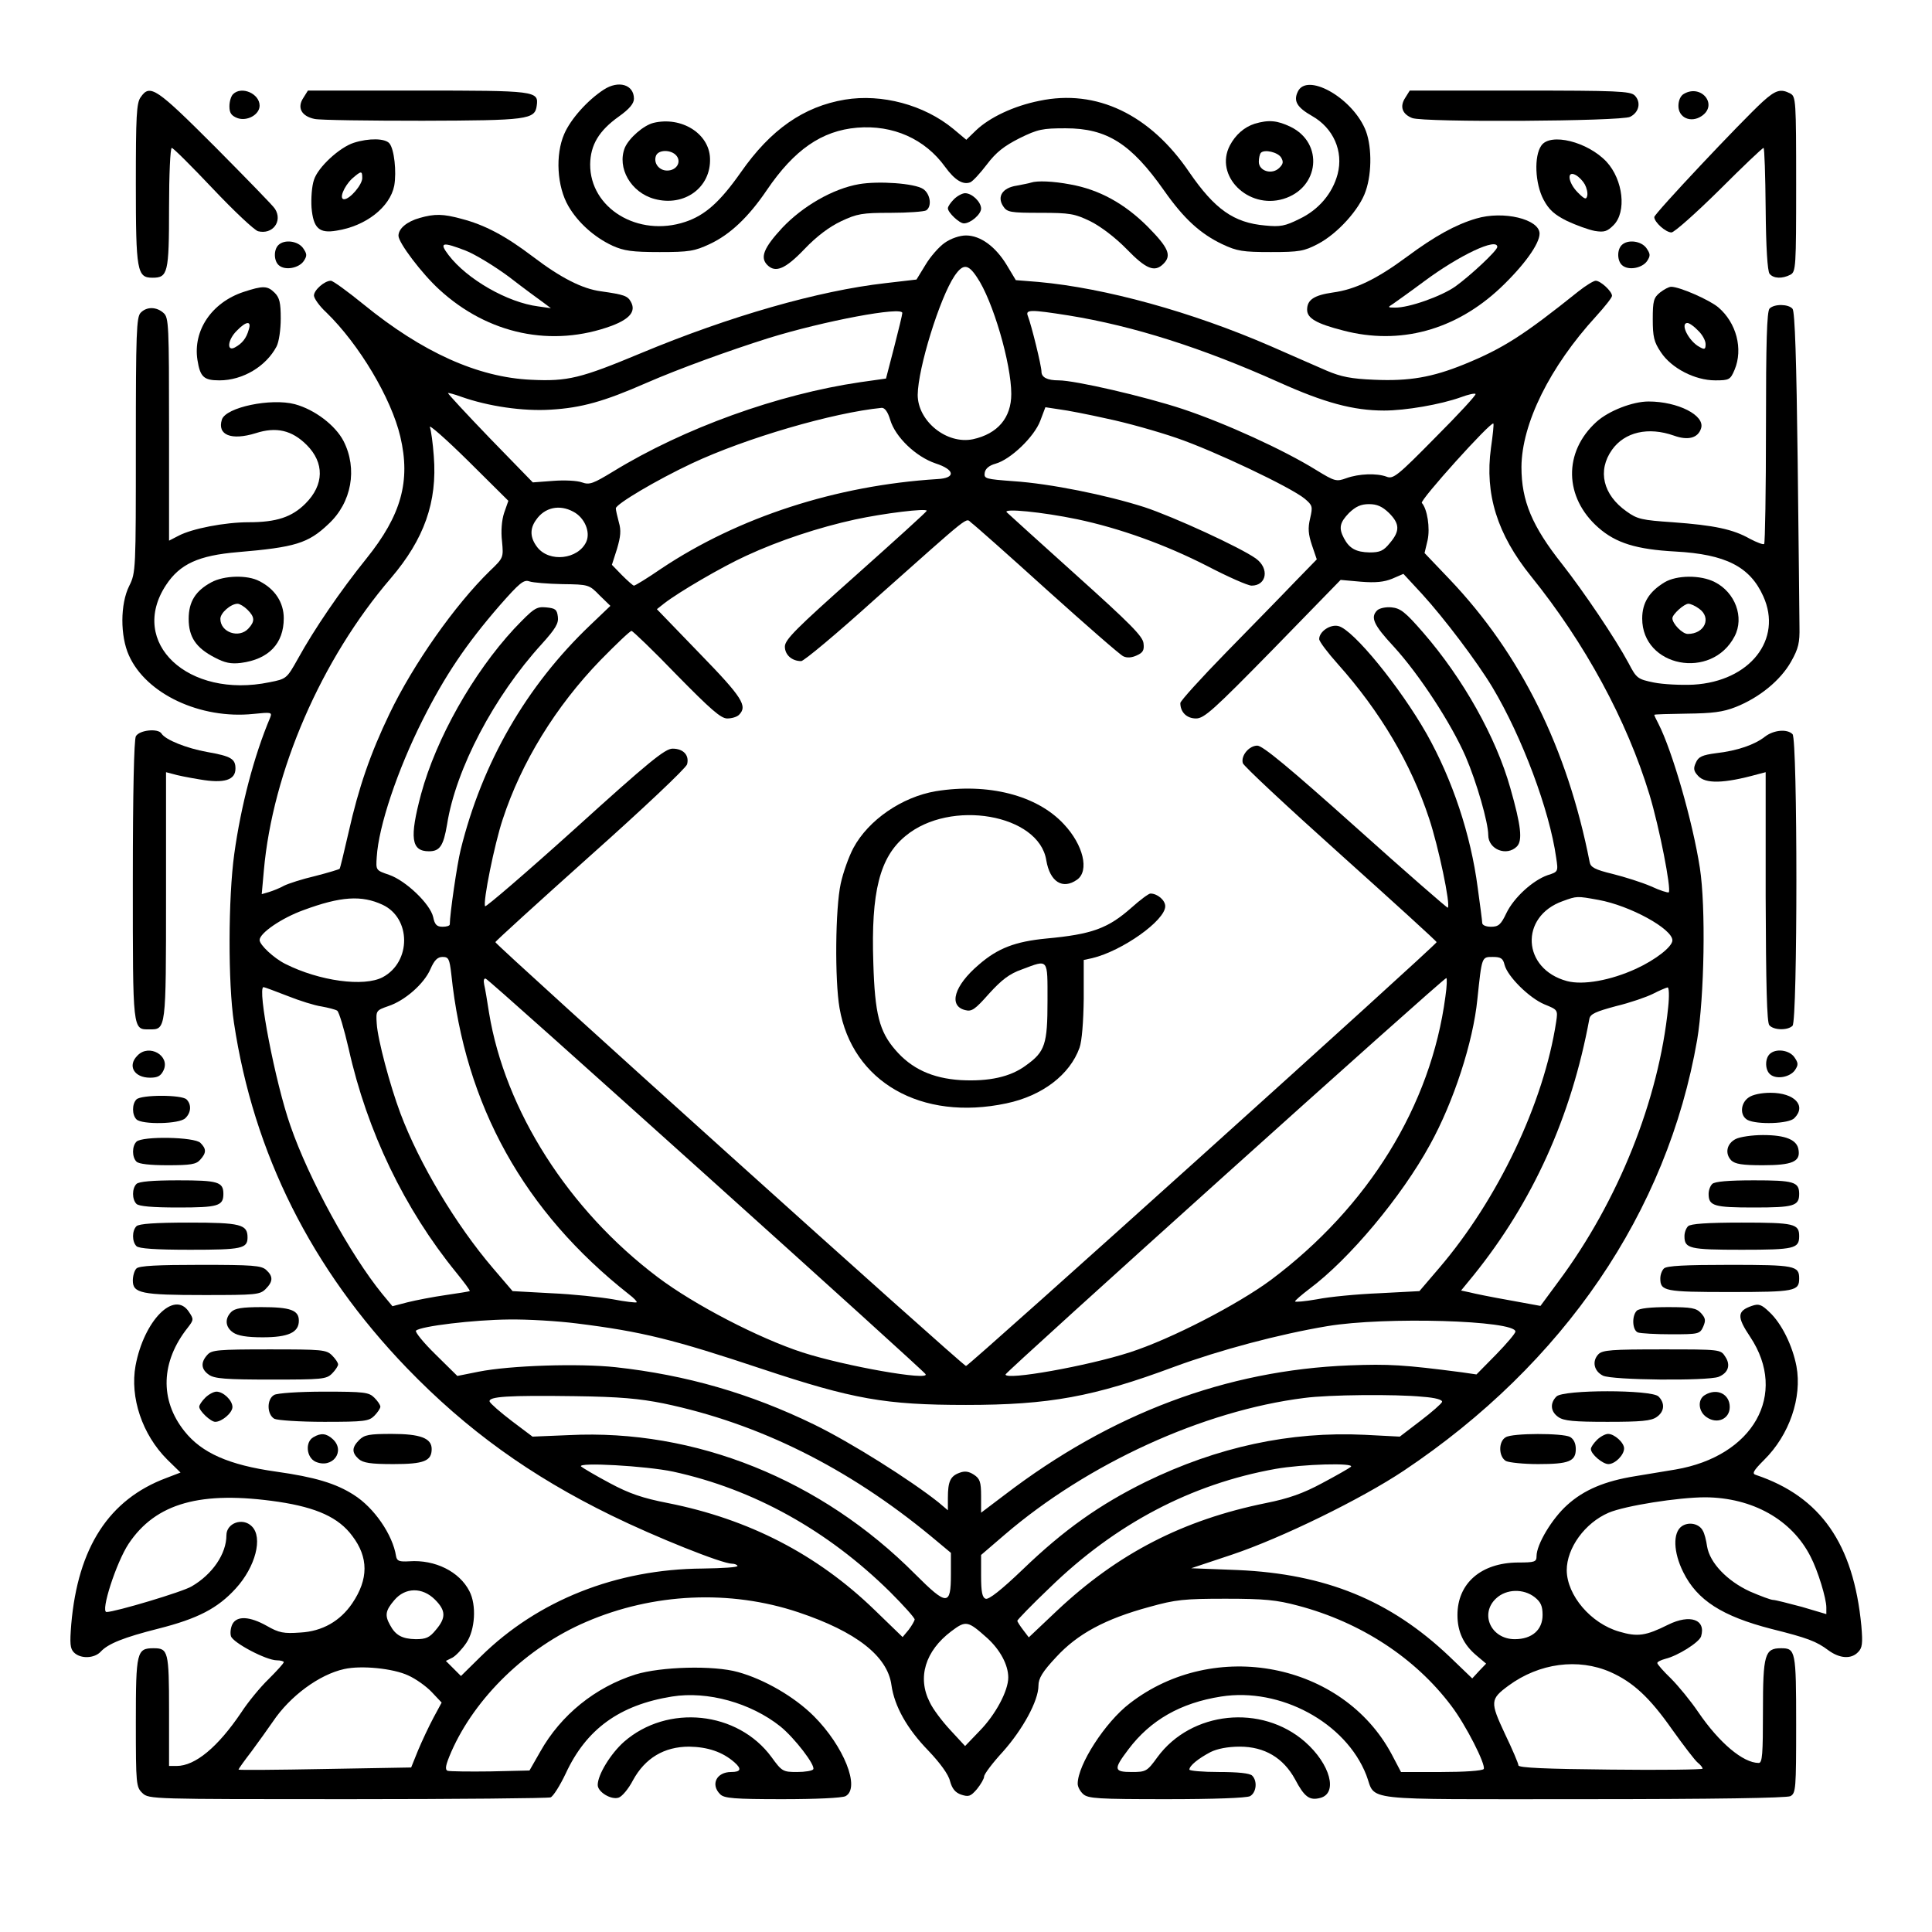 <?xml version="1.0" standalone="no"?>
<!DOCTYPE svg PUBLIC "-//W3C//DTD SVG 20010904//EN"
 "http://www.w3.org/TR/2001/REC-SVG-20010904/DTD/svg10.dtd">
<svg version="1.0" xmlns="http://www.w3.org/2000/svg"
 width="640pt" height="640pt" viewBox="0 0 640 640"
 preserveAspectRatio="xMidYMid meet">
<g transform="translate(0,640) scale(0.1,-0.1)"
fill="#000000" stroke="none">
<path d="M2000 6103 c-54 -35 -110 -98 -131 -147 -30 -69 -24 -174 14 -239 32
-55 86 -103 146 -131 38 -17 65 -21 156 -21 98 0 116 3 167 27 66 31 127 88
188 178 91 134 182 197 299 207 119 10 225 -37 292 -130 32 -44 59 -60 83 -51
8 3 33 30 55 59 31 41 57 61 108 87 61 30 76 33 153 33 137 0 217 -51 326
-206 66 -94 120 -143 193 -178 49 -23 68 -26 161 -26 95 0 110 3 156 27 65 34
138 115 158 175 22 63 20 158 -3 208 -47 105 -193 185 -222 121 -15 -31 -2
-52 47 -80 71 -40 105 -117 85 -193 -17 -64 -63 -118 -126 -148 -48 -24 -64
-27 -114 -22 -104 9 -167 54 -251 176 -130 192 -308 277 -497 237 -85 -17
-165 -55 -210 -98 l-32 -31 -43 36 c-97 80 -237 117 -359 97 -137 -23 -246
-99 -345 -241 -69 -98 -118 -142 -184 -164 -156 -52 -316 45 -315 191 1 64 29
111 95 158 35 25 50 43 50 59 0 47 -51 62 -100 30z"/>
<path d="M466 6078 c-14 -19 -16 -64 -16 -288 0 -288 4 -310 55 -310 51 0 55
15 55 231 0 109 4 199 9 199 5 0 66 -61 136 -135 70 -74 138 -138 150 -141 48
-12 82 33 56 74 -4 8 -93 99 -196 203 -198 198 -218 212 -249 167z"/>
<path d="M772 6088 c-7 -7 -12 -25 -12 -40 0 -22 6 -31 26 -39 32 -12 74 11
74 41 0 40 -60 66 -88 38z"/>
<path d="M1005 6076 c-22 -33 -6 -61 37 -70 18 -4 179 -6 358 -6 348 1 372 4
378 50 7 49 -4 50 -395 50 l-363 0 -15 -24z"/>
<path d="M4655 6076 c-19 -29 -10 -54 23 -67 38 -15 692 -11 722 4 30 15 37
49 15 71 -15 14 -58 16 -380 16 l-365 0 -15 -24z"/>
<path d="M5578 6089 c-11 -6 -18 -22 -18 -40 0 -39 41 -57 76 -34 57 37 0 108
-58 74z"/>
<path d="M5839 6063 c-70 -64 -359 -371 -359 -382 0 -17 38 -51 57 -51 9 0 80
63 158 140 77 77 143 140 147 140 3 0 6 -91 7 -202 1 -126 6 -207 13 -215 13
-16 42 -17 69 -3 18 10 19 24 19 300 0 276 -1 290 -19 300 -32 17 -49 12 -92
-27z"/>
<path d="M2165 5993 c-33 -8 -81 -50 -95 -82 -27 -67 20 -149 98 -170 99 -27
188 38 184 135 -3 82 -95 139 -187 117z m76 -109 c17 -21 0 -49 -31 -49 -27 0
-46 25 -37 49 8 21 51 21 68 0z"/>
<path d="M4156 5990 c-34 -11 -63 -36 -82 -72 -52 -100 60 -212 177 -177 120
36 135 185 24 239 -44 21 -72 24 -119 10z m88 -112 c8 -14 7 -21 -6 -34 -24
-24 -68 -11 -68 20 0 12 3 26 7 30 12 12 56 2 67 -16z"/>
<path d="M1172 5927 c-47 -15 -119 -81 -132 -123 -7 -20 -10 -61 -8 -92 6 -68
25 -86 83 -76 97 15 177 78 191 149 8 46 0 121 -16 140 -14 17 -68 18 -118 2z
m28 -117 c0 -22 -41 -70 -60 -70 -18 0 -1 42 26 68 31 27 34 27 34 2z"/>
<path d="M5106 5918 c-25 -35 -21 -126 7 -179 18 -34 36 -50 78 -71 30 -14 71
-29 92 -33 31 -5 41 -2 62 19 44 44 32 150 -23 210 -63 67 -186 97 -216 54z
m144 -129 c6 -11 10 -28 8 -37 -3 -14 -8 -13 -31 10 -33 33 -38 75 -7 58 11
-6 24 -20 30 -31z"/>
<path d="M2846 5790 c-87 -15 -187 -73 -255 -145 -61 -66 -74 -98 -49 -123 27
-27 60 -13 123 53 41 43 83 74 121 92 53 25 70 28 164 28 58 0 111 4 118 8 20
13 14 55 -10 71 -29 19 -148 27 -212 16z"/>
<path d="M3415 5795 c-5 -2 -27 -6 -47 -10 -47 -7 -66 -36 -45 -68 13 -20 23
-22 123 -22 99 0 114 -3 166 -28 34 -17 83 -54 120 -92 65 -67 93 -78 122 -49
28 28 17 53 -52 123 -77 77 -161 123 -256 140 -58 11 -110 13 -131 6z"/>
<path d="M3160 5740 c-11 -11 -20 -24 -20 -30 0 -14 38 -50 53 -50 22 0 57 30
57 49 0 22 -30 51 -53 51 -9 0 -26 -9 -37 -20z"/>
<path d="M1390 5678 c-42 -12 -70 -35 -70 -59 0 -23 77 -125 135 -178 162
-149 374 -193 572 -120 60 23 80 48 63 79 -11 20 -22 24 -99 35 -62 8 -134 45
-226 115 -91 69 -159 105 -236 125 -62 17 -89 17 -139 3z m152 -108 c29 -11
94 -50 144 -87 49 -38 101 -76 115 -86 l24 -18 -42 6 c-102 13 -236 90 -297
170 -32 42 -22 45 56 15z"/>
<path d="M4890 5676 c-68 -20 -137 -58 -230 -127 -100 -74 -171 -108 -245
-118 -62 -9 -85 -24 -85 -57 0 -28 30 -46 120 -69 187 -49 371 1 520 141 78
74 130 146 130 180 0 48 -120 77 -210 50z m70 -94 c0 -12 -89 -95 -139 -131
-47 -33 -155 -71 -200 -70 -24 0 -25 1 -7 12 10 7 58 41 105 76 116 86 241
145 241 113z"/>
<path d="M3130 5596 c-19 -13 -48 -46 -64 -73 l-30 -49 -103 -12 c-221 -25
-515 -109 -810 -232 -199 -83 -242 -94 -364 -88 -176 8 -360 91 -555 250 -53
43 -101 78 -108 78 -21 0 -56 -31 -56 -49 0 -9 18 -35 41 -56 109 -106 215
-284 245 -411 35 -148 3 -261 -112 -404 -87 -108 -173 -234 -227 -332 -37 -66
-38 -67 -94 -78 -270 -56 -469 131 -343 322 46 70 108 98 238 109 189 16 233
29 300 93 77 71 97 183 50 275 -27 52 -95 104 -161 122 -79 21 -229 -10 -242
-51 -16 -51 31 -70 112 -45 68 22 120 10 169 -39 59 -59 58 -132 -4 -194 -45
-45 -96 -62 -188 -62 -79 0 -188 -21 -233 -45 l-31 -16 0 369 c0 345 -1 370
-18 385 -23 21 -56 22 -76 1 -14 -14 -16 -67 -16 -438 0 -414 0 -423 -22 -467
-30 -60 -30 -166 -1 -230 57 -128 237 -212 412 -194 59 6 63 6 56 -12 -54
-128 -97 -293 -119 -452 -20 -144 -21 -428 -1 -559 65 -433 257 -816 573
-1144 198 -205 409 -357 677 -488 147 -72 367 -160 400 -160 8 0 16 -3 18 -7
3 -5 -50 -8 -116 -9 -285 -2 -545 -105 -734 -291 l-66 -65 -25 25 -25 25 22
11 c11 6 32 28 46 49 29 43 34 125 10 171 -33 65 -114 105 -199 99 -34 -2 -41
1 -44 17 -11 71 -73 161 -140 203 -59 38 -129 59 -257 77 -157 22 -247 62
-304 134 -83 104 -78 231 11 343 20 26 20 28 4 52 -48 74 -149 -28 -177 -178
-19 -105 22 -228 105 -311 l44 -43 -47 -18 c-190 -71 -293 -230 -315 -485 -5
-63 -4 -80 9 -93 22 -22 68 -20 89 3 24 26 76 47 191 76 130 33 196 67 256
133 65 71 91 169 53 206 -30 30 -84 11 -84 -30 0 -61 -46 -129 -115 -169 -29
-18 -254 -85 -282 -85 -21 0 32 164 73 226 90 135 239 177 497 139 126 -19
199 -52 244 -113 54 -71 54 -143 0 -223 -40 -59 -99 -93 -172 -97 -55 -4 -71
-1 -111 22 -57 32 -99 34 -114 6 -6 -12 -8 -29 -5 -40 7 -22 117 -80 152 -80
12 0 23 -3 23 -6 0 -4 -23 -29 -50 -56 -28 -27 -69 -77 -91 -111 -77 -114
-152 -177 -214 -177 l-25 0 0 183 c0 197 -3 207 -51 207 -56 0 -59 -11 -59
-245 0 -207 1 -215 22 -235 21 -20 31 -20 679 -20 362 0 665 3 673 6 9 4 31
39 50 79 68 147 178 227 352 255 118 19 261 -21 359 -99 47 -38 117 -129 109
-142 -3 -5 -27 -9 -54 -9 -46 0 -50 2 -84 49 -112 153 -345 177 -489 51 -44
-39 -87 -109 -87 -143 0 -23 44 -50 69 -42 11 3 33 29 48 58 40 73 103 111
186 111 61 -1 110 -17 150 -52 25 -22 21 -32 -11 -32 -49 0 -69 -42 -36 -74
13 -13 46 -16 205 -16 112 0 198 4 210 10 50 27 -6 166 -105 265 -64 64 -164
122 -251 146 -81 23 -256 18 -340 -8 -133 -42 -247 -134 -315 -255 l-36 -63
-129 -3 c-71 -1 -135 0 -142 2 -10 4 -7 19 12 63 79 180 250 346 446 430 222
96 477 108 704 32 191 -64 295 -145 308 -241 10 -70 51 -144 123 -218 38 -40
66 -78 71 -100 7 -25 17 -38 37 -45 25 -8 31 -6 52 18 13 16 24 35 24 42 0 8
28 45 62 82 66 74 118 169 118 219 0 24 13 46 59 95 70 76 161 126 309 166 86
24 114 27 252 27 129 0 169 -4 240 -23 208 -55 388 -173 507 -331 49 -64 116
-197 108 -210 -4 -6 -65 -10 -140 -10 l-134 0 -31 59 c-162 303 -587 386 -868
168 -81 -62 -172 -203 -172 -266 0 -10 8 -25 18 -34 16 -15 50 -17 276 -17
158 0 265 4 277 10 21 12 25 50 7 68 -8 8 -47 12 -110 12 -54 0 -98 4 -98 8 0
13 30 37 70 58 22 11 57 18 97 18 82 0 144 -37 183 -108 31 -59 48 -71 83 -62
60 15 34 112 -50 186 -144 126 -377 102 -489 -51 -34 -47 -38 -49 -85 -49 -60
0 -61 9 -11 75 73 97 173 154 307 175 196 31 413 -86 481 -260 34 -88 -37 -80
716 -80 442 0 676 4 689 10 18 10 19 24 19 238 0 244 -2 252 -50 252 -54 0
-60 -20 -60 -208 0 -143 -2 -172 -14 -172 -52 0 -131 67 -200 168 -25 37 -66
87 -91 112 -25 24 -45 47 -45 51 0 4 12 10 27 14 41 10 111 54 118 74 17 56
-36 75 -109 39 -74 -37 -101 -41 -162 -23 -94 27 -173 120 -174 203 0 74 60
157 139 191 54 23 231 51 320 51 156 -1 287 -74 349 -197 24 -46 52 -138 52
-168 l0 -22 -81 24 c-45 12 -88 23 -95 23 -8 0 -42 13 -77 28 -76 35 -133 95
-142 149 -3 21 -9 44 -14 52 -12 24 -47 31 -70 15 -30 -21 -28 -86 5 -152 46
-93 129 -146 292 -188 120 -30 149 -41 189 -71 37 -27 75 -30 98 -6 14 14 16
28 11 87 -26 272 -135 428 -349 500 -14 4 -10 13 27 50 84 83 126 207 107 310
-13 68 -49 142 -90 180 -26 25 -35 28 -58 20 -49 -17 -50 -36 -5 -103 126
-190 10 -395 -248 -439 -36 -6 -96 -16 -133 -22 -100 -16 -170 -45 -226 -96
-50 -45 -101 -130 -101 -169 0 -19 -6 -21 -62 -21 -122 -1 -200 -69 -200 -174
0 -55 20 -98 63 -134 l32 -27 -23 -24 -23 -25 -76 73 c-196 186 -410 273 -700
286 l-155 6 135 45 c164 55 428 184 569 278 531 355 873 857 972 1427 24 143
29 442 9 570 -24 155 -92 389 -137 477 -8 15 -14 28 -14 30 0 2 48 3 108 4 84
1 119 5 162 22 78 31 148 88 183 150 25 44 29 64 28 115 0 34 -3 282 -6 552
-4 327 -9 493 -17 502 -13 16 -60 17 -76 1 -9 -9 -12 -110 -12 -393 0 -210 -3
-384 -6 -387 -3 -3 -24 5 -47 17 -56 32 -119 45 -256 55 -102 7 -117 10 -153
36 -78 55 -97 135 -48 204 42 59 120 77 205 47 47 -17 80 -8 90 24 14 43 -77
89 -174 89 -53 0 -132 -31 -172 -67 -111 -100 -108 -251 6 -351 58 -51 126
-72 255 -79 166 -9 247 -50 291 -148 65 -143 -44 -282 -231 -293 -42 -2 -101
1 -131 7 -54 11 -58 14 -84 64 -44 82 -148 236 -220 328 -100 126 -135 210
-135 322 1 144 94 332 247 499 29 32 53 62 53 68 0 15 -38 50 -54 50 -7 0 -33
-16 -57 -35 -181 -145 -249 -189 -379 -242 -106 -43 -182 -56 -297 -51 -77 3
-111 10 -158 30 -33 14 -116 51 -185 81 -262 114 -549 193 -770 213 l-75 6
-30 50 c-37 61 -87 98 -135 98 -21 0 -50 -10 -70 -24z m106 -114 c53 -77 114
-287 114 -387 0 -79 -45 -132 -127 -150 -87 -18 -183 60 -183 147 1 89 73 321
122 394 28 41 45 40 74 -4z m-247 -119 c0 -5 -12 -55 -27 -113 l-27 -104 -85
-12 c-273 -40 -584 -152 -819 -296 -66 -40 -78 -45 -103 -36 -16 6 -59 8 -96
5 l-67 -5 -142 146 c-78 81 -140 148 -139 150 2 1 21 -4 43 -12 90 -32 206
-49 298 -43 101 6 176 27 315 88 110 48 276 108 406 149 184 57 445 106 443
83z m551 -8 c216 -35 444 -108 696 -221 151 -68 247 -94 349 -94 71 0 187 20
254 44 24 9 46 14 49 11 3 -3 -57 -68 -133 -144 -126 -128 -140 -139 -162
-130 -33 12 -91 10 -133 -5 -33 -12 -38 -11 -100 27 -108 67 -301 155 -442
202 -127 42 -357 95 -411 95 -38 0 -57 10 -57 29 0 19 -33 153 -45 184 -9 22
8 22 135 2z m-591 -346 c17 -57 85 -122 150 -144 65 -21 68 -49 6 -52 -335
-21 -659 -126 -915 -297 -45 -31 -86 -56 -90 -56 -3 0 -21 16 -40 35 l-33 34
17 53 c12 41 14 61 6 88 -5 19 -10 40 -10 46 0 14 135 94 252 149 179 84 467
168 629 184 10 0 20 -13 28 -40z m719 4 c63 -13 166 -42 230 -64 123 -42 378
-163 424 -201 26 -22 27 -26 18 -65 -8 -33 -6 -53 6 -89 l16 -47 -74 -76 c-40
-42 -142 -146 -226 -232 -83 -85 -152 -161 -152 -168 0 -30 21 -51 52 -51 27
0 58 28 255 229 l224 230 67 -6 c49 -4 77 -1 104 10 l37 16 62 -67 c73 -80
182 -224 233 -309 98 -164 189 -407 211 -564 7 -46 7 -47 -28 -58 -49 -17
-112 -74 -137 -126 -18 -38 -26 -45 -51 -45 -16 0 -29 5 -29 13 0 6 -7 59 -15
117 -23 176 -84 358 -169 509 -88 155 -243 345 -292 357 -27 7 -64 -18 -64
-43 0 -8 28 -45 62 -83 140 -157 242 -329 302 -511 31 -93 72 -287 62 -296 -1
-2 -139 118 -305 267 -219 196 -308 270 -326 270 -27 0 -55 -33 -48 -58 2 -9
148 -145 323 -302 175 -157 319 -288 319 -291 1 -8 -1549 -1404 -1559 -1404
-10 0 -1560 1396 -1559 1404 0 3 142 132 314 286 174 155 317 290 321 303 8
30 -12 52 -48 52 -25 0 -79 -44 -323 -265 -162 -146 -296 -261 -298 -257 -8
13 31 206 58 287 62 190 176 375 324 528 52 53 98 97 103 97 4 0 72 -65 149
-145 113 -115 147 -145 168 -145 15 0 32 5 39 12 29 29 12 57 -130 203 l-142
147 24 19 c49 38 191 121 272 158 110 51 241 94 360 120 97 21 238 38 238 29
0 -3 -106 -99 -235 -214 -198 -176 -235 -213 -235 -236 0 -27 23 -48 54 -48 9
0 118 91 242 203 331 294 301 271 322 255 10 -7 123 -107 251 -223 128 -115
241 -214 252 -219 12 -6 28 -5 45 3 20 9 25 17 22 40 -2 23 -45 66 -223 226
-121 109 -224 202 -230 208 -14 14 117 1 233 -23 142 -30 292 -84 431 -155 69
-36 135 -65 147 -65 50 0 60 57 14 90 -52 37 -272 138 -369 170 -125 40 -312
78 -434 86 -92 7 -98 8 -95 28 2 13 14 24 36 30 50 14 128 89 148 142 l17 45
46 -7 c25 -3 97 -17 159 -31z m-1998 -312 c-8 -24 -11 -61 -7 -94 5 -54 5 -55
-40 -98 -116 -113 -254 -309 -333 -474 -63 -131 -102 -244 -135 -391 -15 -65
-28 -120 -30 -122 -2 -2 -38 -13 -81 -24 -43 -10 -89 -25 -103 -32 -14 -8 -37
-17 -50 -21 l-24 -7 7 78 c29 328 190 700 421 969 110 129 154 252 142 404 -3
42 -9 86 -13 96 -4 11 53 -39 127 -112 l133 -132 -14 -40z m3269 215 c-21
-153 21 -286 132 -424 180 -223 318 -478 393 -724 33 -109 73 -314 64 -324 -3
-2 -29 6 -59 20 -30 13 -87 31 -127 41 -58 14 -73 22 -76 39 -74 377 -228 689
-464 937 l-83 87 10 42 c9 41 -1 104 -19 124 -8 8 229 271 237 263 2 -2 -2
-39 -8 -81z m-338 -215 c36 -36 37 -60 3 -100 -21 -26 -33 -31 -67 -31 -45 1
-67 13 -85 47 -18 34 -14 52 17 84 22 21 39 29 66 29 27 0 44 -8 66 -29z
m-2702 4 c37 -19 58 -67 43 -100 -27 -58 -122 -69 -162 -18 -24 31 -26 61 -4
91 28 41 77 52 123 27z m-36 -240 c87 -1 89 -2 123 -37 l36 -35 -67 -64 c-212
-202 -358 -456 -429 -744 -12 -48 -36 -214 -36 -247 0 -5 -11 -8 -24 -8 -19 0
-26 7 -31 32 -10 44 -91 121 -146 140 -44 15 -44 15 -41 59 6 102 69 289 152
454 74 147 144 251 255 379 66 75 80 87 99 80 11 -4 61 -8 109 -9z m-596
-1062 c95 -44 96 -189 1 -240 -62 -33 -210 -13 -323 44 -38 19 -85 63 -85 79
0 23 73 73 145 99 124 46 193 50 262 18z m4028 16 c105 -19 245 -96 245 -134
0 -21 -55 -64 -120 -94 -85 -39 -176 -55 -229 -41 -149 40 -158 214 -14 265
47 17 46 17 118 4z m-3800 -246 c45 -435 241 -787 589 -1061 16 -12 27 -24 25
-26 -2 -2 -38 2 -79 10 -41 7 -133 17 -204 20 l-128 7 -65 76 c-123 144 -244
346 -307 514 -34 91 -75 244 -78 296 -3 43 -2 44 38 58 55 18 119 74 140 123
13 30 24 40 40 40 20 0 23 -6 29 -57z m3489 31 c10 -39 82 -110 132 -131 44
-18 45 -18 39 -58 -41 -268 -192 -587 -388 -816 l-65 -76 -133 -7 c-74 -3
-167 -12 -206 -20 -40 -7 -73 -10 -73 -7 0 3 22 22 47 41 133 99 306 306 400
478 78 141 143 340 157 482 15 142 14 140 51 140 27 0 34 -5 39 -26z m-2645
-697 c397 -357 724 -653 727 -659 15 -23 -265 26 -408 72 -144 47 -357 157
-479 249 -296 223 -506 553 -559 876 -6 39 -13 81 -16 93 -3 14 -1 22 5 20 6
-1 334 -295 730 -651z m2449 591 c-48 -361 -255 -696 -578 -938 -111 -82 -331
-196 -468 -240 -139 -45 -413 -94 -411 -73 1 9 1450 1313 1460 1313 3 0 2 -28
-3 -62z m-3836 3 c40 -16 91 -32 113 -35 22 -4 46 -10 52 -14 6 -4 23 -61 38
-126 61 -274 185 -531 356 -741 26 -32 47 -60 45 -62 -1 -1 -37 -7 -79 -13
-42 -6 -99 -17 -127 -24 l-50 -13 -34 41 c-105 129 -243 380 -304 557 -50 142
-111 459 -89 459 3 0 38 -13 79 -29z m4574 -38 c-31 -306 -165 -642 -364 -909
l-59 -80 -104 19 c-57 10 -116 22 -131 26 l-28 6 41 50 c196 243 324 525 384
850 3 16 21 24 88 42 46 11 101 30 123 41 21 11 43 20 48 21 5 1 6 -29 2 -66z
m-3616 -1047 c217 -27 321 -53 615 -151 301 -100 407 -119 675 -119 276 0 423
27 689 126 152 56 347 108 508 135 191 32 623 19 623 -18 0 -6 -29 -40 -64
-76 l-65 -66 -48 7 c-192 25 -242 28 -373 23 -407 -16 -789 -159 -1142 -429
l-78 -59 0 55 c0 47 -4 58 -24 71 -17 11 -30 13 -48 6 -30 -11 -38 -29 -38
-83 l0 -41 -32 27 c-92 73 -288 197 -411 257 -212 103 -422 164 -658 190 -121
13 -349 6 -454 -15 l-70 -14 -72 71 c-40 39 -69 75 -65 79 15 15 193 36 307
37 61 1 162 -5 225 -13z m288 -265 c316 -66 611 -213 886 -440 l66 -55 0 -72
c0 -104 -13 -104 -118 1 -312 314 -729 482 -1147 461 l-121 -5 -69 52 c-38 29
-70 57 -73 64 -5 17 61 21 283 18 148 -2 213 -8 293 -24z m2515 22 c42 -3 66
-10 64 -17 -2 -6 -34 -34 -72 -63 l-68 -52 -116 6 c-247 12 -488 -40 -726
-156 -152 -75 -270 -158 -407 -290 -71 -68 -113 -101 -123 -97 -11 4 -15 22
-15 75 l0 70 78 67 c275 236 658 411 992 453 81 11 303 13 393 4z m-2483 -248
c266 -58 511 -194 718 -398 45 -45 82 -86 82 -92 -1 -5 -10 -21 -20 -34 l-20
-24 -93 90 c-190 184 -417 301 -685 354 -82 16 -127 31 -192 66 -47 25 -89 50
-95 55 -15 15 216 2 305 -17z m2245 16 c-6 -5 -48 -29 -95 -54 -63 -34 -111
-51 -186 -66 -276 -56 -491 -167 -693 -357 l-93 -88 -19 25 c-10 13 -19 27
-19 30 0 3 48 53 108 110 217 211 468 343 747 393 90 16 264 21 250 7z m-3034
-440 c36 -36 37 -60 3 -100 -21 -26 -33 -31 -67 -31 -45 1 -67 13 -85 47 -18
32 -15 48 14 82 36 43 93 44 135 2z m3643 8 c20 -16 26 -29 26 -59 0 -49 -35
-80 -92 -80 -79 0 -117 84 -62 135 34 32 91 33 128 4z m-1814 -135 c43 -39 70
-89 70 -131 0 -44 -42 -123 -95 -177 l-48 -50 -49 53 c-27 29 -58 70 -68 92
-42 82 -15 170 71 235 49 37 55 35 119 -22z m2065 -113 c74 -33 129 -83 204
-190 38 -53 76 -103 85 -110 9 -7 16 -16 16 -20 0 -3 -137 -5 -305 -3 -214 2
-305 6 -305 14 0 6 -20 53 -45 105 -49 105 -49 114 12 159 102 75 231 92 338
45z m-3983 -11 c25 -11 60 -36 78 -55 l33 -35 -27 -50 c-15 -28 -38 -77 -51
-108 l-23 -57 -286 -5 c-157 -3 -286 -4 -286 -2 0 2 19 29 43 60 23 31 55 76
71 99 57 85 154 156 236 174 57 13 163 2 212 -21z"/>
<path d="M4562 4378 c-23 -23 -12 -48 55 -120 85 -93 190 -254 238 -364 37
-86 75 -219 75 -260 0 -48 61 -72 95 -38 19 20 14 68 -22 194 -47 167 -156
362 -289 515 -59 68 -75 80 -104 83 -20 2 -41 -3 -48 -10z"/>
<path d="M3100 3779 c-112 -19 -223 -95 -273 -188 -15 -28 -34 -81 -42 -118
-18 -82 -20 -319 -4 -412 42 -245 271 -376 553 -316 119 25 210 95 242 184 8
22 13 86 14 163 l0 128 28 6 c100 24 242 125 242 172 0 20 -26 42 -49 42 -6 0
-34 -21 -62 -46 -79 -70 -132 -89 -283 -103 -103 -10 -161 -32 -224 -87 -81
-69 -101 -136 -45 -150 22 -6 33 2 79 54 42 46 67 66 110 81 88 33 84 38 84
-104 0 -144 -8 -169 -71 -214 -52 -39 -124 -54 -217 -49 -94 6 -163 38 -216
100 -53 61 -68 119 -73 288 -8 235 21 351 107 421 148 123 442 72 466 -81 12
-71 54 -98 102 -64 41 29 21 115 -44 184 -89 96 -251 137 -424 109z"/>
<path d="M1703 4317 c-136 -147 -258 -363 -308 -547 -39 -146 -33 -190 26
-190 36 0 48 18 60 89 29 184 156 425 314 598 45 50 56 68 53 90 -3 24 -8 28
-39 31 -33 3 -41 -3 -106 -71z"/>
<path d="M922 5588 c-16 -16 -15 -53 2 -67 21 -18 66 -9 82 14 12 18 11 24 -2
43 -17 24 -62 30 -82 10z"/>
<path d="M5372 5588 c-16 -16 -15 -53 2 -67 21 -18 66 -9 82 14 12 18 11 24
-2 43 -17 24 -62 30 -82 10z"/>
<path d="M807 5433 c-106 -35 -168 -128 -153 -225 9 -57 21 -68 73 -68 77 0
154 46 189 112 8 15 14 56 14 93 0 52 -4 69 -20 85 -24 24 -39 24 -103 3z m17
-125 c-8 -29 -22 -46 -46 -59 -28 -15 -24 26 7 56 31 32 49 33 39 3z"/>
<path d="M5499 5431 c-21 -17 -24 -28 -24 -88 0 -59 4 -76 27 -110 35 -53 113
-93 180 -93 46 0 50 2 64 35 29 69 6 156 -54 207 -30 25 -128 68 -156 68 -8 0
-24 -9 -37 -19z m126 -126 c14 -13 25 -33 25 -45 0 -17 -3 -19 -19 -10 -37 19
-67 80 -41 80 6 0 22 -11 35 -25z"/>
<path d="M700 4471 c-52 -28 -75 -64 -75 -121 0 -60 24 -96 86 -128 34 -18 54
-22 87 -18 92 12 142 64 142 148 0 52 -29 97 -81 123 -39 21 -117 19 -159 -4z
m120 -91 c24 -24 25 -38 3 -62 -31 -34 -93 -13 -93 32 0 20 35 50 57 50 7 0
22 -9 33 -20z"/>
<path d="M5514 4471 c-51 -31 -74 -68 -74 -120 0 -161 230 -205 306 -59 33 63
2 146 -66 180 -47 24 -126 23 -166 -1z m114 -87 c43 -30 19 -84 -37 -84 -18 0
-51 34 -51 52 0 13 39 48 53 48 7 0 23 -7 35 -16z"/>
<path d="M450 3961 c-6 -13 -10 -182 -10 -480 0 -500 -1 -491 55 -491 55 0 55
-4 55 442 l0 410 23 -6 c12 -4 52 -12 89 -18 81 -14 118 -2 118 36 0 32 -14
41 -94 55 -67 12 -138 40 -151 61 -11 18 -73 12 -85 -9z"/>
<path d="M5847 3960 c-34 -27 -92 -47 -162 -55 -46 -6 -59 -12 -67 -31 -9 -19
-8 -28 7 -44 24 -27 85 -26 197 5 l27 7 0 -412 c1 -292 4 -417 12 -426 14 -17
61 -18 77 -2 17 17 17 949 0 966 -18 18 -62 14 -91 -8z"/>
<path d="M456 2904 c-35 -34 -12 -74 41 -74 26 0 36 6 45 25 22 48 -48 88 -86
49z"/>
<path d="M5862 2908 c-16 -16 -15 -53 2 -67 21 -18 66 -9 82 14 12 18 11 24
-2 43 -17 24 -62 30 -82 10z"/>
<path d="M5792 2764 c-27 -19 -29 -60 -3 -74 31 -16 137 -13 155 6 41 41 1 84
-79 84 -30 0 -60 -6 -73 -16z"/>
<path d="M452 2758 c-15 -15 -15 -51 0 -66 18 -18 143 -16 162 4 19 18 21 45
4 62 -16 16 -150 16 -166 0z"/>
<path d="M5750 2627 c-30 -15 -37 -48 -15 -71 13 -12 36 -16 104 -16 98 0 125
12 119 50 -4 34 -42 50 -118 50 -36 0 -76 -6 -90 -13z"/>
<path d="M452 2618 c-15 -15 -15 -51 0 -66 8 -8 46 -12 103 -12 76 0 95 3 108
18 21 23 21 36 1 56 -19 20 -193 23 -212 4z"/>
<path d="M452 2478 c-15 -15 -15 -51 0 -66 8 -8 53 -12 138 -12 132 0 150 5
150 45 0 40 -18 45 -150 45 -85 0 -130 -4 -138 -12z"/>
<path d="M5672 2478 c-7 -7 -12 -21 -12 -33 0 -40 18 -45 150 -45 132 0 150 5
150 45 0 40 -18 45 -150 45 -85 0 -130 -4 -138 -12z"/>
<path d="M452 2338 c-15 -15 -15 -51 0 -66 8 -8 62 -12 178 -12 171 0 190 4
190 41 0 43 -23 49 -194 49 -113 0 -166 -4 -174 -12z"/>
<path d="M5592 2338 c-7 -7 -12 -21 -12 -33 0 -41 16 -45 190 -45 174 0 190 4
190 45 0 41 -16 45 -190 45 -116 0 -170 -4 -178 -12z"/>
<path d="M452 2198 c-7 -7 -12 -25 -12 -40 0 -42 28 -48 236 -48 171 0 185 1
204 20 25 25 25 42 2 63 -16 15 -46 17 -218 17 -142 0 -203 -3 -212 -12z"/>
<path d="M5512 2198 c-7 -7 -12 -21 -12 -33 0 -42 14 -45 230 -45 216 0 230 3
230 45 0 42 -14 45 -230 45 -147 0 -209 -3 -218 -12z"/>
<path d="M766 2054 c-22 -22 -20 -50 6 -68 16 -11 46 -16 98 -16 85 0 120 16
120 55 0 35 -28 45 -124 45 -64 0 -88 -4 -100 -16z"/>
<path d="M5422 2058 c-17 -17 -15 -65 4 -72 9 -3 58 -6 110 -6 91 0 95 1 106
25 9 21 8 28 -7 45 -16 17 -31 20 -110 20 -57 0 -95 -4 -103 -12z"/>
<path d="M687 1912 c-23 -25 -21 -48 5 -66 18 -13 56 -16 205 -16 170 0 184 1
203 20 11 11 20 25 20 30 0 6 -9 19 -20 30 -19 19 -33 20 -208 20 -170 0 -191
-2 -205 -18z"/>
<path d="M5295 1914 c-22 -23 -15 -56 15 -71 30 -15 345 -18 383 -4 32 13 41
39 22 67 -15 24 -17 24 -210 24 -165 0 -196 -2 -210 -16z"/>
<path d="M680 1770 c-11 -11 -20 -24 -20 -30 0 -14 38 -50 53 -50 22 0 57 30
57 49 0 22 -30 51 -53 51 -9 0 -26 -9 -37 -20z"/>
<path d="M908 1779 c-25 -14 -24 -65 1 -79 11 -5 84 -10 165 -10 133 0 148 2
166 20 11 11 20 25 20 30 0 6 -9 19 -20 30 -18 18 -33 20 -167 20 -82 0 -156
-5 -165 -11z"/>
<path d="M5156 1774 c-22 -22 -20 -50 6 -68 18 -13 52 -16 163 -16 111 0 145
3 163 16 26 18 28 46 6 68 -23 23 -315 23 -338 0z"/>
<path d="M5648 1779 c-26 -15 -22 -56 6 -74 35 -24 76 -5 76 34 0 43 -42 64
-82 40z"/>
<path d="M1038 1639 c-28 -16 -23 -67 7 -81 56 -25 101 35 57 75 -21 19 -39
21 -64 6z"/>
<path d="M1190 1630 c-25 -25 -25 -42 -2 -63 15 -13 39 -17 115 -17 101 0 127
10 127 50 0 36 -38 50 -132 50 -75 0 -91 -3 -108 -20z"/>
<path d="M4988 1639 c-25 -14 -24 -65 1 -79 11 -5 59 -10 106 -10 102 0 125 9
125 50 0 19 -7 33 -19 40 -25 13 -191 13 -213 -1z"/>
<path d="M5290 1630 c-11 -11 -20 -24 -20 -30 0 -17 39 -50 58 -50 22 0 52 30
52 52 0 19 -32 48 -53 48 -9 0 -26 -9 -37 -20z"/>
</g>
</svg>

